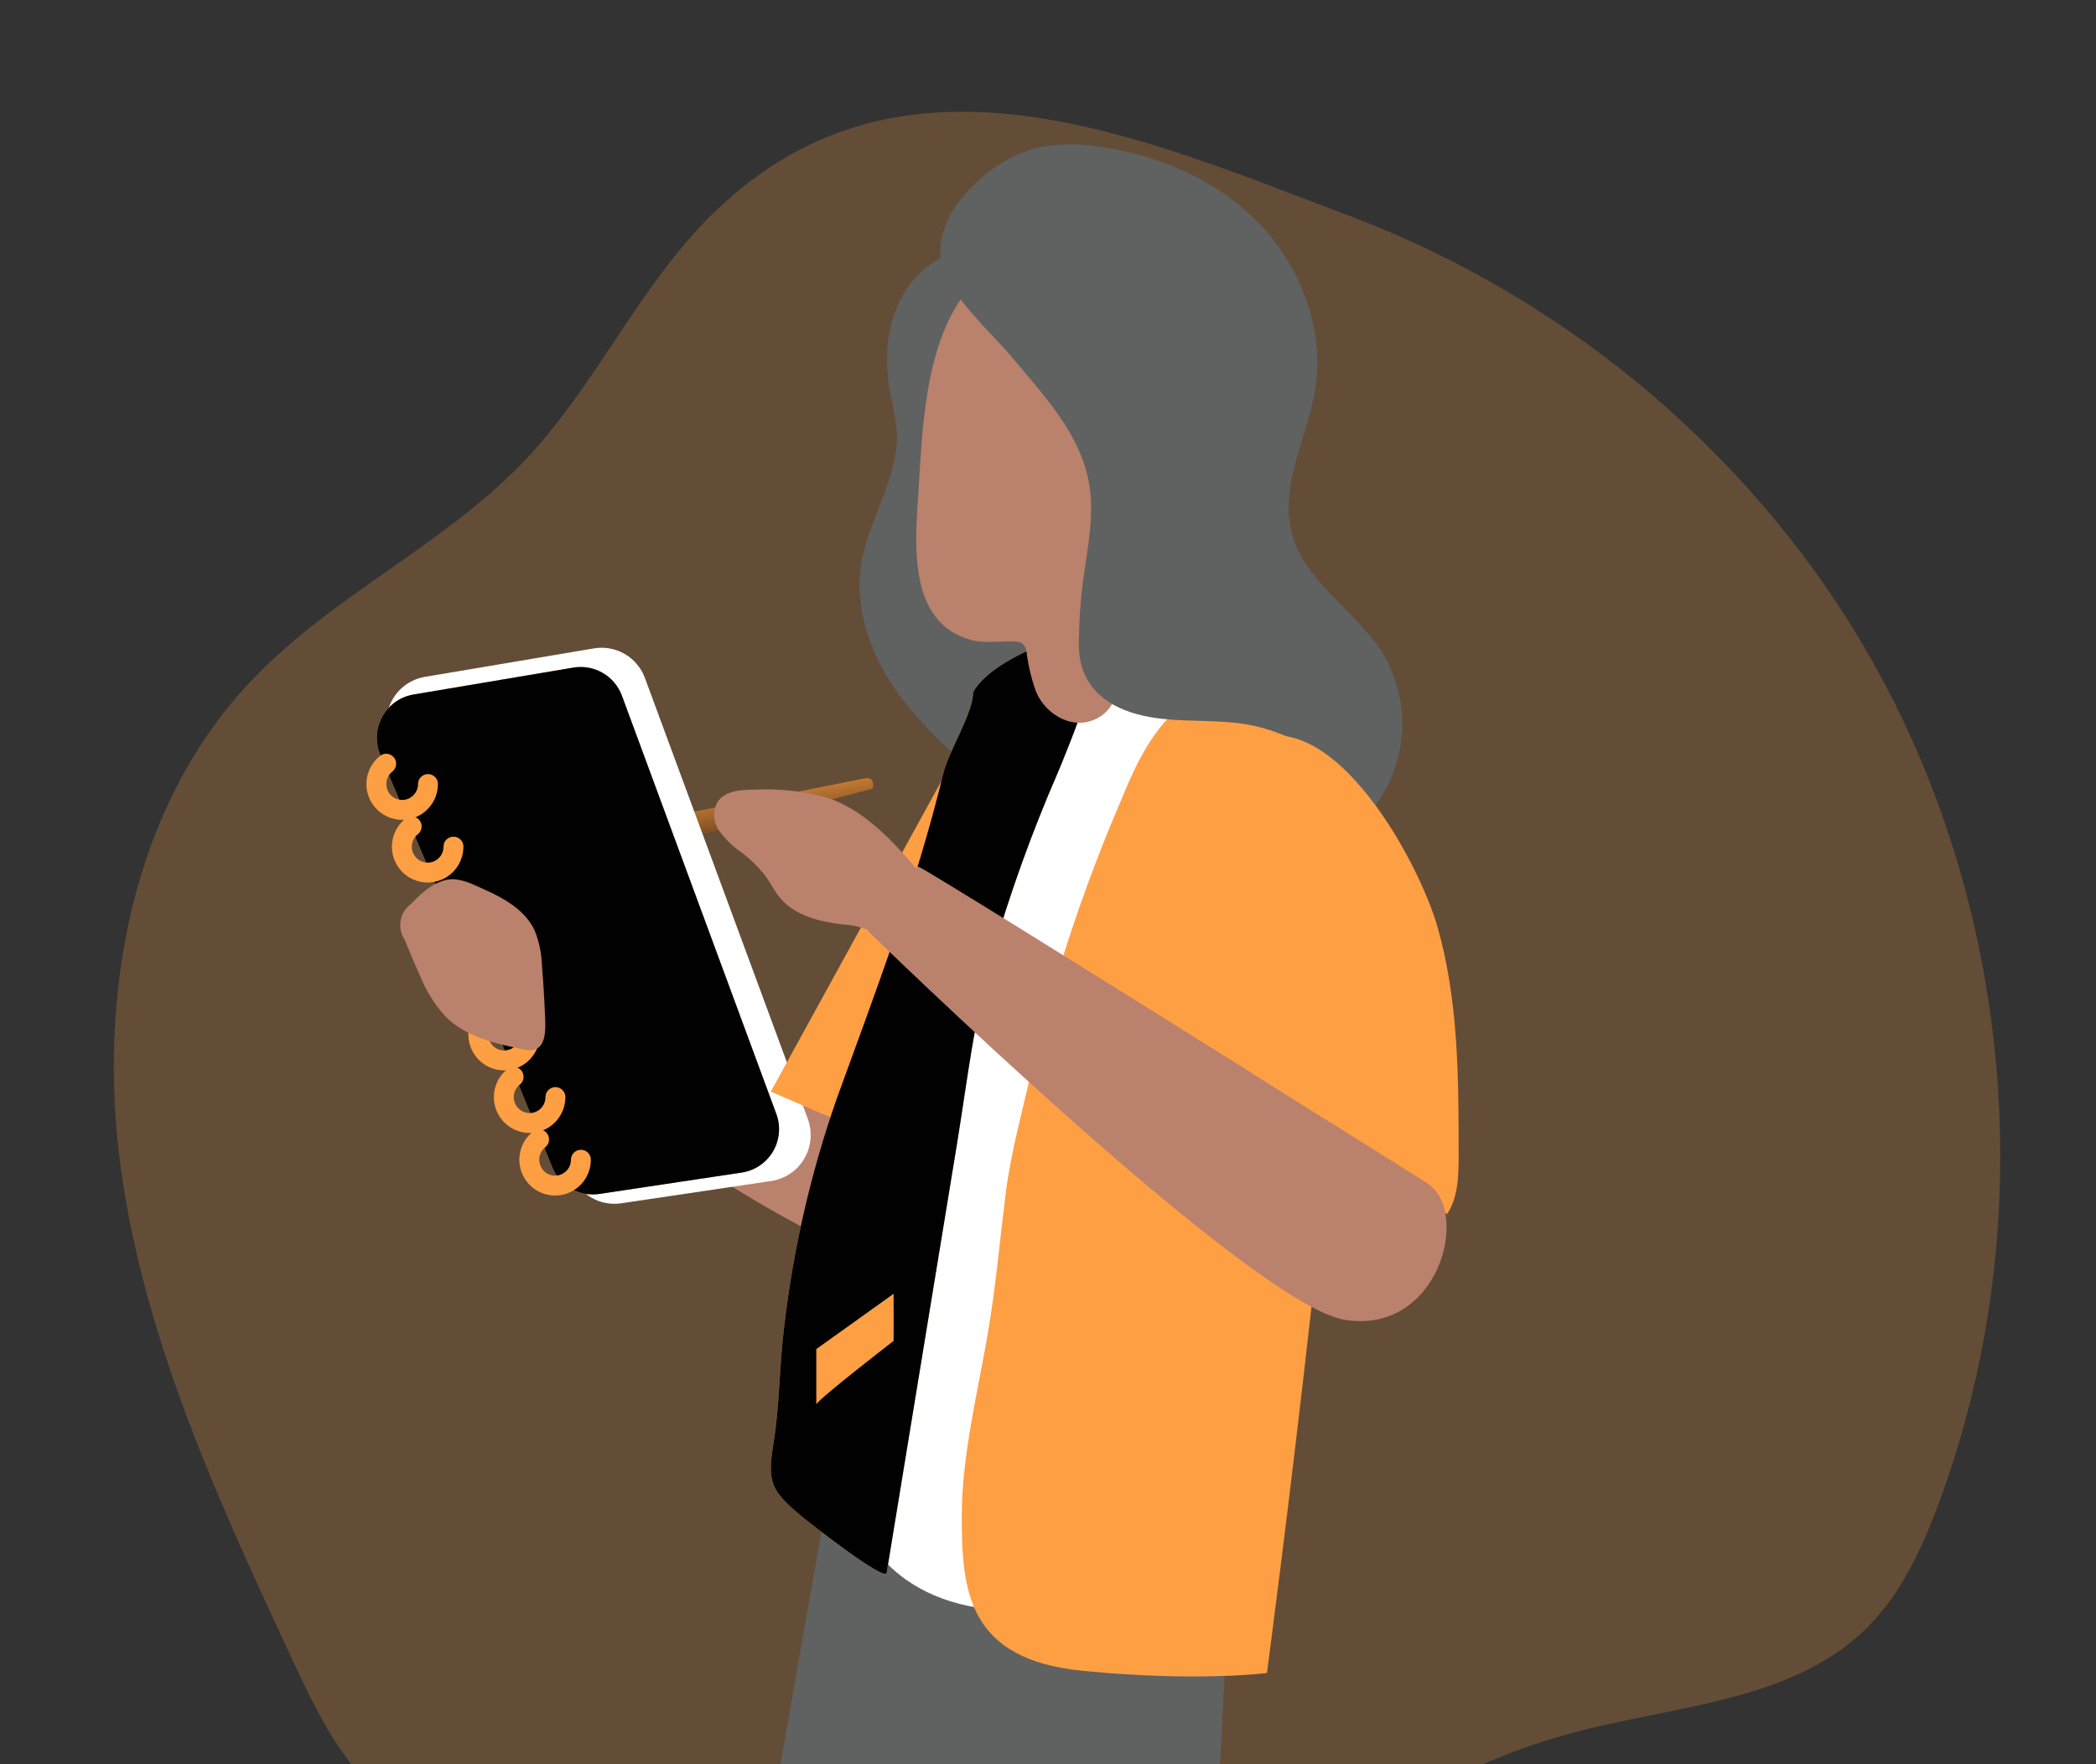 <svg width="120" height="101" viewBox="0 0 120 101" fill="none" xmlns="http://www.w3.org/2000/svg">
<rect x="0" y="0" width="120" height="101" fill="#333333" stroke="none"/>
<g clip-path="url(#clip0)">
<path opacity="0.24" d="M110.968 86.143C110.028 88.68 108.853 91.211 106.949 93.129C105.379 94.71 103.475 95.734 101.4 96.479C97.978 97.707 94.114 98.171 90.547 99.071C84.731 100.552 79.357 103.419 74.882 107.428C73.094 109.035 71.413 110.852 69.242 111.867C67.554 112.666 65.665 112.923 63.808 113.102C51.786 114.223 39.681 112.151 28.71 107.096C25.654 105.682 22.634 103.983 20.451 101.408C19.003 99.7 17.99 97.69 17.046 95.664C16.921 95.416 16.81 95.176 16.698 94.936C12.502 85.926 8.274 76.739 6.921 66.897C5.567 57.056 7.518 46.258 14.329 39.034C18.987 34.086 25.49 31.202 30.141 26.261C34.205 21.93 36.651 16.243 40.924 12.124C51.735 1.663 65.366 7.883 77.258 12.36C89.835 17.091 100.742 26.299 107.313 38.061C115.393 52.551 116.771 70.609 110.968 86.143Z" fill="#FF9F43"/>
<path d="M43.643 45.732L49.589 44.553C49.589 44.553 50.103 44.482 49.957 45.14L41.49 47.407L39.922 47.81L39.228 46.565L43.643 45.732Z" fill="#FF9F43"/>
<path d="M43.643 45.732L49.589 44.553C49.589 44.553 50.103 44.482 49.957 45.14L41.49 47.407L39.922 47.81L39.228 46.565L43.643 45.732Z" fill="url(#paint0_linear)"/>
<path d="M51.912 16.531C50.764 18.235 50.58 20.451 50.968 22.477C51.134 23.193 51.258 23.918 51.341 24.649C51.506 27.305 49.721 29.681 49.305 32.308C48.904 34.854 49.848 37.467 51.331 39.574C52.814 41.68 54.807 43.36 56.776 45.031C58.665 43.053 59.312 40.198 59.364 37.458C59.416 34.717 58.934 32.024 58.859 29.297C58.784 28 58.918 26.699 59.255 25.444C59.931 23.196 61.617 21.033 61.045 18.761C60.696 17.44 59.629 16.451 58.627 15.537C57.48 14.501 56.672 13.98 55.062 14.34C53.772 14.641 52.645 15.425 51.912 16.531Z" fill="#606161"/>
<path d="M51.912 16.531C50.764 18.235 50.58 20.451 50.968 22.477C51.134 23.193 51.258 23.918 51.341 24.649C51.506 27.305 49.721 29.681 49.305 32.308C48.904 34.854 49.848 37.467 51.331 39.574C52.814 41.68 54.807 43.36 56.776 45.031C58.665 43.053 59.312 40.198 59.364 37.458C59.416 34.717 58.934 32.024 58.859 29.297C58.784 28 58.918 26.699 59.255 25.444C59.931 23.196 61.617 21.033 61.045 18.761C60.696 17.44 59.629 16.451 58.627 15.537C57.48 14.501 56.672 13.98 55.062 14.34C53.772 14.641 52.645 15.425 51.912 16.531Z" fill="url(#paint1_linear)"/>
<path d="M52.398 64.575L28.786 55.927L30.128 59.903C30.128 59.903 47.6 72.968 51.761 72.21C55.921 71.453 52.398 64.575 52.398 64.575Z" fill="#BA816C"/>
<path d="M27.851 55.35L22.336 42.409C22.178 42.039 22.106 41.639 22.125 41.238C22.144 40.836 22.254 40.445 22.447 40.092C22.639 39.74 22.909 39.436 23.236 39.203C23.562 38.971 23.938 38.816 24.333 38.75L34 37.122C34.608 37.018 35.233 37.131 35.767 37.44C36.3 37.75 36.709 38.236 36.923 38.816L46.25 64.064C46.386 64.434 46.438 64.831 46.403 65.224C46.367 65.617 46.245 65.997 46.045 66.337C45.844 66.677 45.571 66.968 45.245 67.189C44.919 67.409 44.547 67.555 44.158 67.614L35.558 68.892C34.973 68.977 34.376 68.864 33.863 68.57C33.349 68.275 32.949 67.817 32.725 67.269L27.851 55.35Z" fill="white"/>
<path d="M27.006 55.506L21.778 43.237C21.629 42.887 21.56 42.507 21.578 42.127C21.596 41.746 21.7 41.375 21.882 41.041C22.064 40.706 22.319 40.417 22.628 40.196C22.937 39.975 23.293 39.827 23.667 39.763L32.834 38.22C33.41 38.124 34.002 38.232 34.508 38.525C35.014 38.819 35.402 39.28 35.606 39.829L44.446 63.771C44.576 64.121 44.626 64.496 44.593 64.868C44.56 65.241 44.444 65.601 44.255 65.923C44.065 66.245 43.806 66.521 43.497 66.73C43.188 66.939 42.836 67.076 42.467 67.131L34.312 68.357C33.755 68.44 33.188 68.333 32.699 68.054C32.21 67.775 31.828 67.34 31.615 66.819L27.006 55.506Z" fill="#FF9F43"/>
<path d="M27.006 55.506L21.778 43.237C21.629 42.887 21.56 42.507 21.578 42.127C21.596 41.746 21.7 41.375 21.882 41.041C22.064 40.706 22.319 40.417 22.628 40.196C22.937 39.975 23.293 39.827 23.667 39.763L32.834 38.22C33.41 38.124 34.002 38.232 34.508 38.525C35.014 38.819 35.402 39.28 35.606 39.829L44.446 63.771C44.576 64.121 44.626 64.496 44.593 64.868C44.56 65.241 44.444 65.601 44.255 65.923C44.065 66.245 43.806 66.521 43.497 66.73C43.188 66.939 42.836 67.076 42.467 67.131L34.312 68.357C33.755 68.44 33.188 68.333 32.699 68.054C32.21 67.775 31.828 67.34 31.615 66.819L27.006 55.506Z" fill="url(#paint2_linear)"/>
<path d="M30.34 59.227C30.34 59.478 30.277 59.725 30.156 59.945C30.035 60.164 29.861 60.35 29.649 60.484C29.437 60.617 29.194 60.695 28.944 60.709C28.694 60.723 28.444 60.673 28.219 60.563C27.993 60.454 27.799 60.289 27.655 60.084C27.51 59.879 27.42 59.641 27.393 59.391C27.365 59.141 27.402 58.889 27.498 58.657C27.595 58.426 27.749 58.222 27.946 58.067" stroke="#FF9F43" stroke-width="1.14" stroke-miterlimit="10" stroke-linecap="round"/>
<path d="M31.799 62.81C31.8 63.061 31.737 63.308 31.616 63.528C31.495 63.748 31.32 63.933 31.108 64.067C30.896 64.201 30.653 64.278 30.403 64.292C30.153 64.306 29.904 64.256 29.678 64.147C29.453 64.037 29.258 63.872 29.114 63.667C28.969 63.462 28.879 63.224 28.852 62.974C28.825 62.724 28.861 62.472 28.958 62.24C29.055 62.009 29.208 61.806 29.405 61.65" stroke="#FF9F43" stroke-width="1.14" stroke-miterlimit="10" stroke-linecap="round"/>
<path d="M33.258 66.398C33.258 66.648 33.194 66.895 33.073 67.115C32.952 67.334 32.776 67.519 32.564 67.652C32.352 67.785 32.109 67.862 31.86 67.875C31.61 67.889 31.36 67.838 31.135 67.729C30.91 67.619 30.716 67.454 30.572 67.249C30.428 67.044 30.338 66.805 30.311 66.556C30.284 66.307 30.32 66.054 30.417 65.823C30.514 65.592 30.668 65.389 30.864 65.233" stroke="#FF9F43" stroke-width="1.14" stroke-miterlimit="10" stroke-linecap="round"/>
<path d="M55.336 42.096L44.13 62.497L51.128 65.527C51.128 65.527 56.554 43.857 55.336 42.096Z" fill="#FF9F43"/>
<path d="M53.508 85.506C53.508 85.506 56.507 125.484 56.842 126.142C57.178 126.8 63.265 162.518 63.265 162.518C63.265 162.518 67.515 165.25 72.535 161.974L68.573 125.182L70.41 90.093C70.41 90.093 56.082 84.195 53.508 85.506Z" fill="#606161"/>
<path d="M48.007 82.221C48.007 82.221 41.178 120.325 41.424 121.035C41.669 121.745 43.1 158.613 43.1 158.613C43.1 158.613 46.935 161.203 52.332 158.613L53.182 121.617L59.558 87.064C59.558 87.064 50.731 81.26 48.007 82.221Z" fill="#606161"/>
<path d="M48.007 82.221C48.007 82.221 41.178 120.325 41.424 121.035C41.669 121.745 43.1 158.613 43.1 158.613C43.1 158.613 46.935 161.203 52.332 158.613L53.182 121.617L59.558 87.064C59.558 87.064 50.731 81.26 48.007 82.221Z" fill="url(#paint3_linear)"/>
<path d="M53.508 85.506C53.508 85.506 56.507 125.484 56.842 126.142C57.178 126.8 63.265 162.518 63.265 162.518C63.265 162.518 67.515 165.25 72.535 161.974L68.573 125.182L70.41 90.093C70.41 90.093 56.082 84.195 53.508 85.506Z" fill="#606161"/>
<path d="M53.508 85.506C53.508 85.506 56.507 125.484 56.842 126.142C57.178 126.8 63.265 162.518 63.265 162.518C63.265 162.518 67.515 165.25 72.535 161.974L68.573 125.182L70.41 90.093C70.41 90.093 56.082 84.195 53.508 85.506Z" fill="url(#paint4_linear)"/>
<path d="M73.371 38.963C73.371 38.963 66.178 35.356 63.562 35.683C58.802 36.279 56.861 41.235 55.534 45.216C51.067 58.725 52.427 72.485 48.843 86.155C48.843 86.155 49.82 91.068 56.035 92.053C62.249 93.037 59.629 61.574 61.919 55.35C64.209 49.126 75.987 40.274 73.371 38.963Z" fill="white"/>
<path d="M62.5 35.924C62.5 35.924 57.022 37.344 55.718 39.616C55.718 40.837 54.325 42.972 54.009 44.274C52.46 50.678 50.118 56.803 47.898 62.919C46.428 67.118 45.424 71.468 44.904 75.888C44.616 78.132 44.644 80.465 44.276 82.685C43.908 84.905 44.181 85.364 45.872 86.794C46.16 87.035 50.675 90.604 50.764 90.036C52.106 81.876 53.444 73.715 54.779 65.555C55.383 61.858 55.766 58.351 56.79 54.711C57.813 51.162 59.064 47.684 60.535 44.297C60.8 43.673 64.252 35.479 62.5 35.924Z" fill="#FF9F43"/>
<path d="M72.327 40.203C70.4 38.783 68.648 39.299 66.948 41.046C65.64 42.399 64.861 44.17 64.143 45.907C62.009 50.888 60.306 56.045 59.052 61.319C58.523 63.685 57.881 65.915 57.574 68.357C57.244 70.97 57.017 73.597 56.578 76.196C55.997 79.651 55.062 83.296 55.062 86.799C55.062 91.058 55.388 94.992 61.928 95.65C68.469 96.308 72.535 95.782 72.535 95.782C72.535 95.782 77.951 55.009 76.969 47.8C76.738 46.115 76.615 44.383 75.425 43.067C74.537 42.1 73.582 41.197 72.568 40.364C72.489 40.313 72.409 40.26 72.327 40.203Z" fill="#FF9F43"/>
<path d="M62.5 35.924C62.5 35.924 57.022 37.344 55.718 39.616C55.718 40.837 54.325 42.972 54.009 44.274C52.46 50.678 50.118 56.803 47.898 62.919C46.428 67.118 45.424 71.468 44.904 75.888C44.616 78.132 44.644 80.465 44.276 82.685C43.908 84.905 44.181 85.364 45.872 86.794C46.16 87.035 50.675 90.604 50.764 90.036C52.106 81.876 53.444 73.715 54.779 65.555C55.383 61.858 55.766 58.351 56.79 54.711C57.813 51.162 59.064 47.684 60.535 44.297C60.8 43.673 64.252 35.479 62.5 35.924Z" fill="url(#paint5_linear)"/>
<path d="M72.327 40.203C70.4 38.783 68.648 39.299 66.948 41.046C65.64 42.399 64.861 44.17 64.143 45.907C62.009 50.888 60.306 56.045 59.052 61.319C58.523 63.685 57.881 65.915 57.574 68.357C57.244 70.97 57.017 73.597 56.578 76.196C55.997 79.651 55.062 83.296 55.062 86.799C55.062 91.058 55.388 94.992 61.928 95.65C68.469 96.308 72.535 95.782 72.535 95.782C72.535 95.782 77.951 55.009 76.969 47.8C76.738 46.115 76.615 44.383 75.425 43.067C74.537 42.1 73.582 41.197 72.568 40.364C72.489 40.313 72.409 40.26 72.327 40.203Z" fill="url(#paint6_linear)"/>
<path d="M54.835 17.393C52.989 20.346 52.805 24.465 52.602 27.844C52.422 30.76 51.813 35.678 55.657 36.653C56.469 36.861 57.324 36.681 58.155 36.733C58.271 36.731 58.386 36.757 58.49 36.809C58.576 36.88 58.646 36.968 58.696 37.067C58.745 37.167 58.773 37.276 58.778 37.387C58.878 38.149 59.06 38.898 59.322 39.621C59.898 40.979 61.565 41.912 62.962 41.041C64.162 40.307 64.497 38.106 64.852 36.88C65.598 34.234 63.298 30.821 62.915 28.128C62.259 23.541 61.607 18.297 59.317 16.659C57.272 15.215 55.841 15.784 54.835 17.393Z" fill="#BA816C"/>
<path d="M54.32 16.105C55.208 17.724 57.012 19.329 57.966 20.484C59.751 22.642 61.834 24.791 62.349 27.66C62.684 29.524 62.245 31.446 61.999 33.311C61.86 34.39 61.784 35.475 61.772 36.563C61.738 37.13 61.8 37.698 61.957 38.243C62.613 40.212 64.582 40.937 66.509 41.15C68.115 41.33 69.749 41.202 71.345 41.467C72.827 41.725 74.233 42.312 75.458 43.186C76.684 44.06 77.699 45.199 78.428 46.517C79.484 45.261 80.121 43.706 80.251 42.069C80.382 40.432 79.999 38.795 79.156 37.387C77.611 34.93 74.688 33.335 73.961 30.533C73.234 27.73 74.872 25.037 75.302 22.23C75.836 18.813 74.462 15.249 72.053 12.764C69.645 10.278 66.296 8.854 62.877 8.395C61.638 8.181 60.368 8.224 59.147 8.522C58.042 8.866 57.024 9.444 56.162 10.217C54.953 11.254 53.914 12.65 53.834 14.24C53.823 14.895 53.991 15.54 54.32 16.105Z" fill="#606161"/>
<path d="M54.32 16.105C55.208 17.724 57.012 19.329 57.966 20.484C59.751 22.642 61.834 24.791 62.349 27.66C62.684 29.524 62.245 31.446 61.999 33.311C61.86 34.39 61.784 35.475 61.772 36.563C61.738 37.13 61.8 37.698 61.957 38.243C62.613 40.212 64.582 40.937 66.509 41.15C68.115 41.33 69.749 41.202 71.345 41.467C72.827 41.725 74.233 42.312 75.458 43.186C76.684 44.06 77.699 45.199 78.428 46.517C79.484 45.261 80.121 43.706 80.251 42.069C80.382 40.432 79.999 38.795 79.156 37.387C77.611 34.93 74.688 33.335 73.961 30.533C73.234 27.73 74.872 25.037 75.302 22.23C75.836 18.813 74.462 15.249 72.053 12.764C69.645 10.278 66.296 8.854 62.877 8.395C61.638 8.181 60.368 8.224 59.147 8.522C58.042 8.866 57.024 9.444 56.162 10.217C54.953 11.254 53.914 12.65 53.834 14.24C53.823 14.895 53.991 15.54 54.32 16.105Z" fill="url(#paint7_linear)"/>
<path d="M77.007 75.566C71.614 74.709 49.711 53.319 49.711 53.319C49.711 53.319 52.153 49.532 52.592 49.623C52.857 49.689 63.402 56.249 71.704 61.456L81.673 67.69C81.958 67.883 82.2 68.134 82.382 68.427C82.564 68.719 82.683 69.047 82.731 69.389C83.278 72.03 81.224 76.238 77.007 75.566Z" fill="#BA816C"/>
<path d="M83.51 66.052C83.51 67.254 83.51 68.513 82.839 69.526C82.807 69.487 82.77 69.45 82.731 69.418C82.683 69.076 82.564 68.748 82.382 68.455C82.2 68.162 81.958 67.911 81.673 67.718L71.704 61.461C70.089 56.846 68.398 52.06 68.516 47.322C68.513 46.484 68.699 45.657 69.059 44.901C69.42 44.145 69.946 43.481 70.599 42.958C75.765 39.091 81.238 49.267 82.31 53.106C83.496 57.281 83.51 61.678 83.51 66.052Z" fill="#FF9F43"/>
<path d="M59.558 76.768L70.221 82.917L69.475 86.07L58.722 79.471L59.558 76.768Z" fill="#FF9F43"/>
<path d="M46.736 80.399C46.887 80.068 51.161 76.768 51.161 76.768V74.07L46.736 77.237V80.399Z" fill="#FF9F43"/>
<path d="M47.327 45.656C45.966 45.285 44.555 45.135 43.147 45.211C42.377 45.211 41.461 45.287 41.06 45.945C40.928 46.206 40.87 46.498 40.894 46.79C40.919 47.082 41.023 47.361 41.197 47.597C41.547 48.065 41.971 48.473 42.453 48.804C42.973 49.193 43.437 49.651 43.832 50.167C44.125 50.574 44.347 51.033 44.668 51.416C45.518 52.429 46.916 52.761 48.229 52.926C48.873 52.95 49.503 53.122 50.07 53.428C50.208 53.546 50.369 53.635 50.543 53.688C50.692 53.708 50.844 53.687 50.982 53.627C52.715 53.007 53.409 50.81 52.214 49.443C50.859 47.885 49.334 46.323 47.327 45.656Z" fill="#BA816C"/>
<path d="M30 60.088C28.366 59.752 26.628 59.359 25.466 58.157C24.864 57.482 24.384 56.707 24.05 55.866C23.738 55.175 23.436 54.474 23.152 53.769C22.947 53.449 22.871 53.063 22.941 52.689C23.01 52.315 23.219 51.982 23.526 51.757C24.206 51.038 25.046 50.29 26.033 50.337C26.434 50.384 26.825 50.501 27.186 50.683C28.527 51.26 29.981 51.937 30.605 53.258C30.867 53.904 31.011 54.591 31.029 55.288C31.114 56.323 31.176 57.358 31.214 58.393C31.252 59.368 31.143 60.329 30 60.088Z" fill="#BA816C"/>
<path d="M24.503 44.889C24.503 45.14 24.439 45.387 24.317 45.606C24.196 45.825 24.021 46.01 23.809 46.143C23.597 46.276 23.354 46.353 23.104 46.367C22.854 46.38 22.605 46.33 22.38 46.22C22.154 46.111 21.961 45.946 21.817 45.74C21.672 45.535 21.583 45.297 21.555 45.048C21.529 44.798 21.565 44.546 21.662 44.315C21.759 44.083 21.912 43.88 22.109 43.725" stroke="#FF9F43" stroke-width="1.14" stroke-miterlimit="10" stroke-linecap="round"/>
<path d="M25.962 48.472C25.963 48.723 25.9 48.97 25.779 49.19C25.658 49.41 25.483 49.596 25.271 49.729C25.059 49.863 24.817 49.941 24.566 49.955C24.316 49.968 24.067 49.918 23.841 49.809C23.616 49.7 23.421 49.535 23.277 49.33C23.132 49.125 23.042 48.886 23.015 48.637C22.988 48.387 23.024 48.135 23.121 47.903C23.218 47.671 23.372 47.468 23.568 47.313" stroke="#FF9F43" stroke-width="1.14" stroke-miterlimit="10" stroke-linecap="round"/>
</g>
<defs>
<linearGradient id="paint0_linear" x1="44.323" y1="43.781" x2="45.277" y2="50.294" gradientUnits="userSpaceOnUse">
<stop stop-color="#010101" stop-opacity="0"/>
<stop offset="0.47" stop-color="#010101" stop-opacity="0.47"/>
<stop offset="0.95" stop-color="#010101"/>
</linearGradient>
<linearGradient id="paint1_linear" x1="3498" y1="3343.31" x2="3800.55" y2="3343.31" gradientUnits="userSpaceOnUse">
<stop stop-color="#010101" stop-opacity="0"/>
<stop offset="0.47" stop-color="#010101" stop-opacity="0.47"/>
<stop offset="0.95" stop-color="#010101"/>
</linearGradient>
<linearGradient id="paint2_linear" x1="6086.8" y1="4720.2" x2="4690.26" y2="5120.79" gradientUnits="userSpaceOnUse">
<stop stop-color="#010101" stop-opacity="0"/>
<stop offset="0.47" stop-color="#010101" stop-opacity="0.47"/>
<stop offset="0.95" stop-color="#010101"/>
</linearGradient>
<linearGradient id="paint3_linear" x1="4978.91" y1="23450.2" x2="5675.69" y2="23450.2" gradientUnits="userSpaceOnUse">
<stop stop-color="#010101" stop-opacity="0"/>
<stop offset="0.47" stop-color="#010101" stop-opacity="0.47"/>
<stop offset="0.95" stop-color="#010101"/>
</linearGradient>
<linearGradient id="paint4_linear" x1="5719.26" y1="24222.1" x2="6485.84" y2="24222.1" gradientUnits="userSpaceOnUse">
<stop stop-color="#010101" stop-opacity="0"/>
<stop offset="0.47" stop-color="#010101" stop-opacity="0.47"/>
<stop offset="0.95" stop-color="#010101"/>
</linearGradient>
<linearGradient id="paint5_linear" x1="6002.83" y1="9827.09" x2="4507.7" y2="9730.95" gradientUnits="userSpaceOnUse">
<stop stop-color="#010101" stop-opacity="0"/>
<stop offset="0.47" stop-color="#010101" stop-opacity="0.47"/>
<stop offset="0.95" stop-color="#010101"/>
</linearGradient>
<linearGradient id="paint6_linear" x1="6762.99" y1="10428" x2="8414.51" y2="10577.6" gradientUnits="userSpaceOnUse">
<stop stop-color="#010101" stop-opacity="0"/>
<stop offset="0.47" stop-color="#010101" stop-opacity="0.47"/>
<stop offset="0.95" stop-color="#010101"/>
</linearGradient>
<linearGradient id="paint7_linear" x1="7944.35" y1="3961.65" x2="9426.2" y2="3961.65" gradientUnits="userSpaceOnUse">
<stop stop-color="#010101" stop-opacity="0"/>
<stop offset="0.47" stop-color="#010101" stop-opacity="0.47"/>
<stop offset="0.95" stop-color="#010101"/>
</linearGradient>
<clipPath id="clip0">
<rect width="120" height="101" fill="white"/>
</clipPath>
</defs>
</svg>
